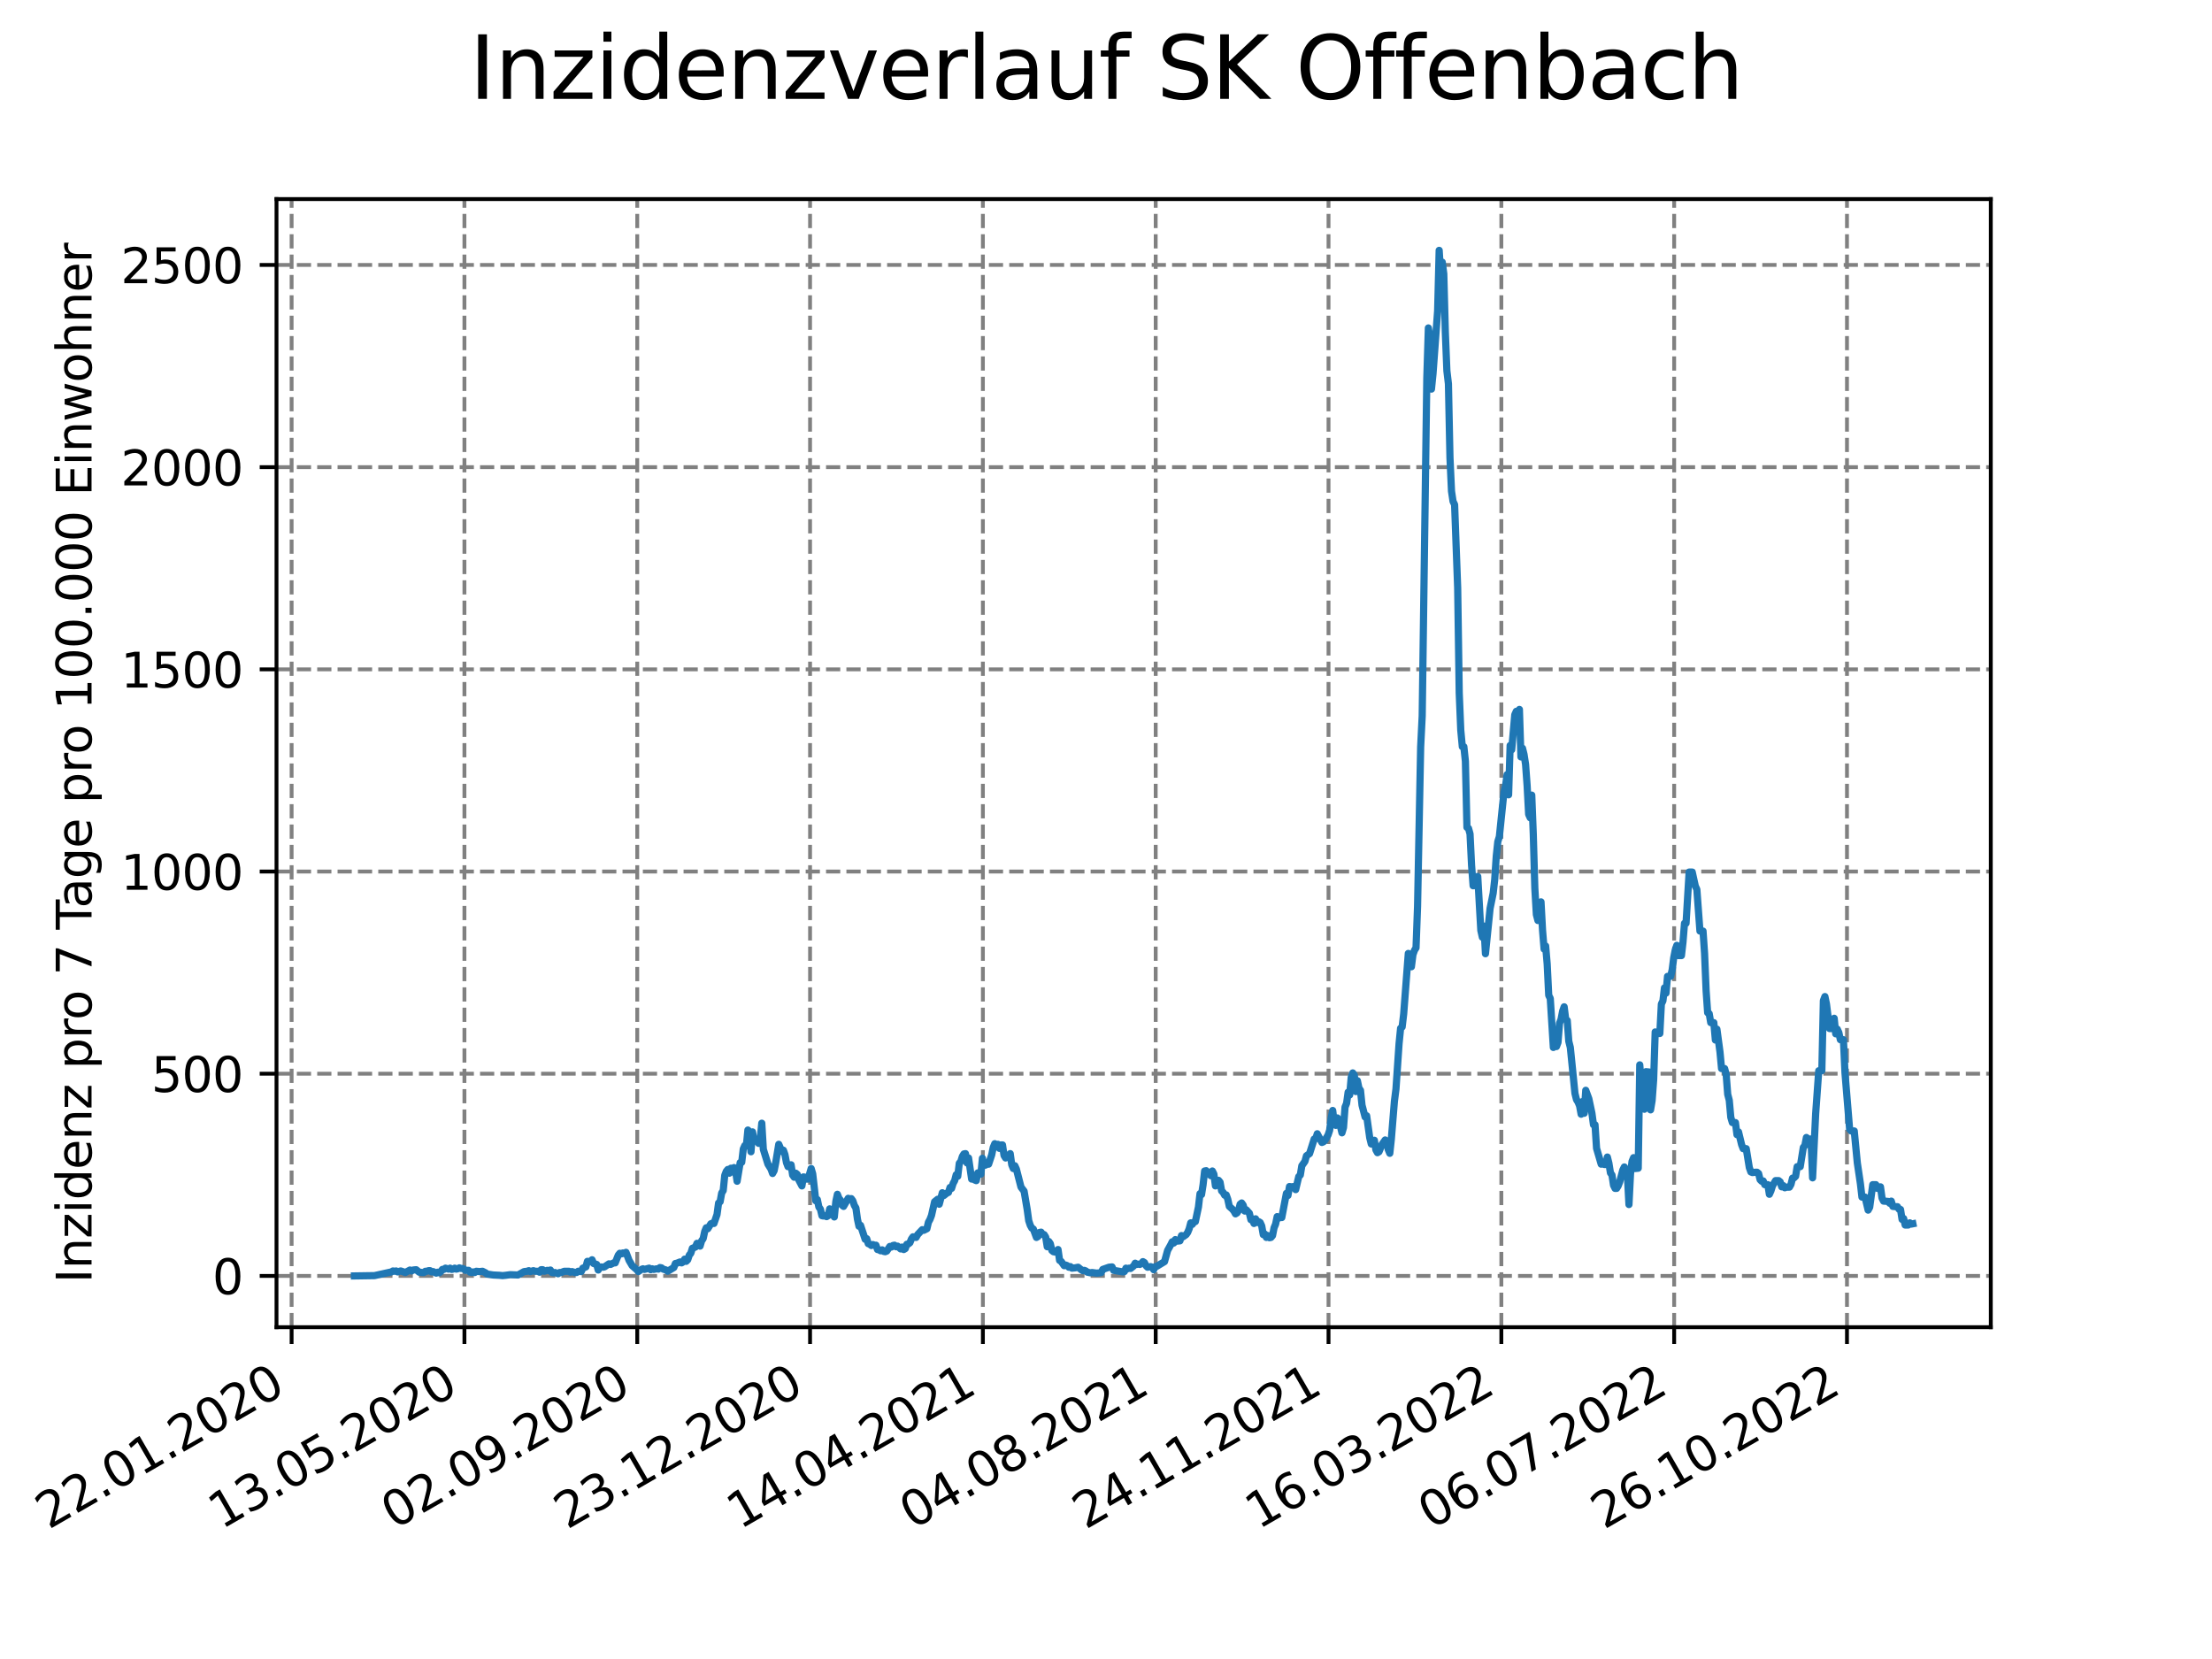 <?xml version="1.0" encoding="utf-8" standalone="no"?>
<!DOCTYPE svg PUBLIC "-//W3C//DTD SVG 1.1//EN"
  "http://www.w3.org/Graphics/SVG/1.1/DTD/svg11.dtd">
<svg xmlns:xlink="http://www.w3.org/1999/xlink" width="460.8pt" height="345.6pt" viewBox="0 0 460.8 345.6" xmlns="http://www.w3.org/2000/svg" version="1.1">
 <defs>
  <style type="text/css">*{stroke-linejoin: round; stroke-linecap: butt}</style>
 </defs>
 <g id="figure_1">
  <g id="patch_1">
   <path d="M 0 345.6 
L 460.8 345.6 
L 460.8 0 
L 0 0 
z
" style="fill: #ffffff"/>
  </g>
  <g id="axes_1">
   <g id="patch_2">
    <path d="M 57.6 276.48 
L 414.72 276.48 
L 414.72 41.472 
L 57.6 41.472 
z
" style="fill: #ffffff"/>
   </g>
   <g id="matplotlib.axis_1">
    <g id="xtick_1">
     <g id="line2d_1">
      <path d="M 60.747 276.48 
L 60.747 41.472 
" clip-path="url(#p6df9abed63)" style="fill: none; stroke-dasharray: 2.96,1.28; stroke-dashoffset: 0; stroke: #808080; stroke-width: 0.8"/>
     </g>
     <g id="line2d_2">
      <defs>
       <path id="mb109711867" d="M 0 0 
L 0 3.5 
" style="stroke: #000000; stroke-width: 0.8"/>
      </defs>
      <g>
       <use xlink:href="#mb109711867" x="60.747" y="276.48" style="stroke: #000000; stroke-width: 0.8"/>
      </g>
     </g>
     <g id="text_1">
      <!-- 22.01.2020 -->
      <g transform="translate(10.122 318.689) rotate(-30) scale(0.1 -0.1)">
       <defs>
        <path id="DejaVuSans-32" d="M 1228 531 
L 3431 531 
L 3431 0 
L 469 0 
L 469 531 
Q 828 903 1448 1529 
Q 2069 2156 2228 2338 
Q 2531 2678 2651 2914 
Q 2772 3150 2772 3378 
Q 2772 3750 2511 3984 
Q 2250 4219 1831 4219 
Q 1534 4219 1204 4116 
Q 875 4013 500 3803 
L 500 4441 
Q 881 4594 1212 4672 
Q 1544 4750 1819 4750 
Q 2544 4750 2975 4387 
Q 3406 4025 3406 3419 
Q 3406 3131 3298 2873 
Q 3191 2616 2906 2266 
Q 2828 2175 2409 1742 
Q 1991 1309 1228 531 
z
" transform="scale(0.016)"/>
        <path id="DejaVuSans-2e" d="M 684 794 
L 1344 794 
L 1344 0 
L 684 0 
L 684 794 
z
" transform="scale(0.016)"/>
        <path id="DejaVuSans-30" d="M 2034 4250 
Q 1547 4250 1301 3770 
Q 1056 3291 1056 2328 
Q 1056 1369 1301 889 
Q 1547 409 2034 409 
Q 2525 409 2770 889 
Q 3016 1369 3016 2328 
Q 3016 3291 2770 3770 
Q 2525 4250 2034 4250 
z
M 2034 4750 
Q 2819 4750 3233 4129 
Q 3647 3509 3647 2328 
Q 3647 1150 3233 529 
Q 2819 -91 2034 -91 
Q 1250 -91 836 529 
Q 422 1150 422 2328 
Q 422 3509 836 4129 
Q 1250 4750 2034 4750 
z
" transform="scale(0.016)"/>
        <path id="DejaVuSans-31" d="M 794 531 
L 1825 531 
L 1825 4091 
L 703 3866 
L 703 4441 
L 1819 4666 
L 2450 4666 
L 2450 531 
L 3481 531 
L 3481 0 
L 794 0 
L 794 531 
z
" transform="scale(0.016)"/>
       </defs>
       <use xlink:href="#DejaVuSans-32"/>
       <use xlink:href="#DejaVuSans-32" x="63.623"/>
       <use xlink:href="#DejaVuSans-2e" x="127.246"/>
       <use xlink:href="#DejaVuSans-30" x="159.033"/>
       <use xlink:href="#DejaVuSans-31" x="222.656"/>
       <use xlink:href="#DejaVuSans-2e" x="286.279"/>
       <use xlink:href="#DejaVuSans-32" x="318.066"/>
       <use xlink:href="#DejaVuSans-30" x="381.689"/>
       <use xlink:href="#DejaVuSans-32" x="445.312"/>
       <use xlink:href="#DejaVuSans-30" x="508.936"/>
      </g>
     </g>
    </g>
    <g id="xtick_2">
     <g id="line2d_3">
      <path d="M 96.749 276.48 
L 96.749 41.472 
" clip-path="url(#p6df9abed63)" style="fill: none; stroke-dasharray: 2.96,1.28; stroke-dashoffset: 0; stroke: #808080; stroke-width: 0.8"/>
     </g>
     <g id="line2d_4">
      <g>
       <use xlink:href="#mb109711867" x="96.749" y="276.48" style="stroke: #000000; stroke-width: 0.8"/>
      </g>
     </g>
     <g id="text_2">
      <!-- 13.05.2020 -->
      <g transform="translate(46.124 318.689) rotate(-30) scale(0.1 -0.1)">
       <defs>
        <path id="DejaVuSans-33" d="M 2597 2516 
Q 3050 2419 3304 2112 
Q 3559 1806 3559 1356 
Q 3559 666 3084 287 
Q 2609 -91 1734 -91 
Q 1441 -91 1130 -33 
Q 819 25 488 141 
L 488 750 
Q 750 597 1062 519 
Q 1375 441 1716 441 
Q 2309 441 2620 675 
Q 2931 909 2931 1356 
Q 2931 1769 2642 2001 
Q 2353 2234 1838 2234 
L 1294 2234 
L 1294 2753 
L 1863 2753 
Q 2328 2753 2575 2939 
Q 2822 3125 2822 3475 
Q 2822 3834 2567 4026 
Q 2313 4219 1838 4219 
Q 1578 4219 1281 4162 
Q 984 4106 628 3988 
L 628 4550 
Q 988 4650 1302 4700 
Q 1616 4750 1894 4750 
Q 2613 4750 3031 4423 
Q 3450 4097 3450 3541 
Q 3450 3153 3228 2886 
Q 3006 2619 2597 2516 
z
" transform="scale(0.016)"/>
        <path id="DejaVuSans-35" d="M 691 4666 
L 3169 4666 
L 3169 4134 
L 1269 4134 
L 1269 2991 
Q 1406 3038 1543 3061 
Q 1681 3084 1819 3084 
Q 2600 3084 3056 2656 
Q 3513 2228 3513 1497 
Q 3513 744 3044 326 
Q 2575 -91 1722 -91 
Q 1428 -91 1123 -41 
Q 819 9 494 109 
L 494 744 
Q 775 591 1075 516 
Q 1375 441 1709 441 
Q 2250 441 2565 725 
Q 2881 1009 2881 1497 
Q 2881 1984 2565 2268 
Q 2250 2553 1709 2553 
Q 1456 2553 1204 2497 
Q 953 2441 691 2322 
L 691 4666 
z
" transform="scale(0.016)"/>
       </defs>
       <use xlink:href="#DejaVuSans-31"/>
       <use xlink:href="#DejaVuSans-33" x="63.623"/>
       <use xlink:href="#DejaVuSans-2e" x="127.246"/>
       <use xlink:href="#DejaVuSans-30" x="159.033"/>
       <use xlink:href="#DejaVuSans-35" x="222.656"/>
       <use xlink:href="#DejaVuSans-2e" x="286.279"/>
       <use xlink:href="#DejaVuSans-32" x="318.066"/>
       <use xlink:href="#DejaVuSans-30" x="381.689"/>
       <use xlink:href="#DejaVuSans-32" x="445.312"/>
       <use xlink:href="#DejaVuSans-30" x="508.936"/>
      </g>
     </g>
    </g>
    <g id="xtick_3">
     <g id="line2d_5">
      <path d="M 132.75 276.48 
L 132.75 41.472 
" clip-path="url(#p6df9abed63)" style="fill: none; stroke-dasharray: 2.96,1.28; stroke-dashoffset: 0; stroke: #808080; stroke-width: 0.8"/>
     </g>
     <g id="line2d_6">
      <g>
       <use xlink:href="#mb109711867" x="132.75" y="276.48" style="stroke: #000000; stroke-width: 0.8"/>
      </g>
     </g>
     <g id="text_3">
      <!-- 02.09.2020 -->
      <g transform="translate(82.125 318.689) rotate(-30) scale(0.1 -0.1)">
       <defs>
        <path id="DejaVuSans-39" d="M 703 97 
L 703 672 
Q 941 559 1184 500 
Q 1428 441 1663 441 
Q 2288 441 2617 861 
Q 2947 1281 2994 2138 
Q 2813 1869 2534 1725 
Q 2256 1581 1919 1581 
Q 1219 1581 811 2004 
Q 403 2428 403 3163 
Q 403 3881 828 4315 
Q 1253 4750 1959 4750 
Q 2769 4750 3195 4129 
Q 3622 3509 3622 2328 
Q 3622 1225 3098 567 
Q 2575 -91 1691 -91 
Q 1453 -91 1209 -44 
Q 966 3 703 97 
z
M 1959 2075 
Q 2384 2075 2632 2365 
Q 2881 2656 2881 3163 
Q 2881 3666 2632 3958 
Q 2384 4250 1959 4250 
Q 1534 4250 1286 3958 
Q 1038 3666 1038 3163 
Q 1038 2656 1286 2365 
Q 1534 2075 1959 2075 
z
" transform="scale(0.016)"/>
       </defs>
       <use xlink:href="#DejaVuSans-30"/>
       <use xlink:href="#DejaVuSans-32" x="63.623"/>
       <use xlink:href="#DejaVuSans-2e" x="127.246"/>
       <use xlink:href="#DejaVuSans-30" x="159.033"/>
       <use xlink:href="#DejaVuSans-39" x="222.656"/>
       <use xlink:href="#DejaVuSans-2e" x="286.279"/>
       <use xlink:href="#DejaVuSans-32" x="318.066"/>
       <use xlink:href="#DejaVuSans-30" x="381.689"/>
       <use xlink:href="#DejaVuSans-32" x="445.312"/>
       <use xlink:href="#DejaVuSans-30" x="508.936"/>
      </g>
     </g>
    </g>
    <g id="xtick_4">
     <g id="line2d_7">
      <path d="M 168.751 276.48 
L 168.751 41.472 
" clip-path="url(#p6df9abed63)" style="fill: none; stroke-dasharray: 2.96,1.28; stroke-dashoffset: 0; stroke: #808080; stroke-width: 0.8"/>
     </g>
     <g id="line2d_8">
      <g>
       <use xlink:href="#mb109711867" x="168.751" y="276.48" style="stroke: #000000; stroke-width: 0.8"/>
      </g>
     </g>
     <g id="text_4">
      <!-- 23.12.2020 -->
      <g transform="translate(118.126 318.689) rotate(-30) scale(0.1 -0.1)">
       <use xlink:href="#DejaVuSans-32"/>
       <use xlink:href="#DejaVuSans-33" x="63.623"/>
       <use xlink:href="#DejaVuSans-2e" x="127.246"/>
       <use xlink:href="#DejaVuSans-31" x="159.033"/>
       <use xlink:href="#DejaVuSans-32" x="222.656"/>
       <use xlink:href="#DejaVuSans-2e" x="286.279"/>
       <use xlink:href="#DejaVuSans-32" x="318.066"/>
       <use xlink:href="#DejaVuSans-30" x="381.689"/>
       <use xlink:href="#DejaVuSans-32" x="445.312"/>
       <use xlink:href="#DejaVuSans-30" x="508.936"/>
      </g>
     </g>
    </g>
    <g id="xtick_5">
     <g id="line2d_9">
      <path d="M 204.753 276.48 
L 204.753 41.472 
" clip-path="url(#p6df9abed63)" style="fill: none; stroke-dasharray: 2.96,1.28; stroke-dashoffset: 0; stroke: #808080; stroke-width: 0.8"/>
     </g>
     <g id="line2d_10">
      <g>
       <use xlink:href="#mb109711867" x="204.753" y="276.48" style="stroke: #000000; stroke-width: 0.8"/>
      </g>
     </g>
     <g id="text_5">
      <!-- 14.04.2021 -->
      <g transform="translate(154.127 318.689) rotate(-30) scale(0.1 -0.1)">
       <defs>
        <path id="DejaVuSans-34" d="M 2419 4116 
L 825 1625 
L 2419 1625 
L 2419 4116 
z
M 2253 4666 
L 3047 4666 
L 3047 1625 
L 3713 1625 
L 3713 1100 
L 3047 1100 
L 3047 0 
L 2419 0 
L 2419 1100 
L 313 1100 
L 313 1709 
L 2253 4666 
z
" transform="scale(0.016)"/>
       </defs>
       <use xlink:href="#DejaVuSans-31"/>
       <use xlink:href="#DejaVuSans-34" x="63.623"/>
       <use xlink:href="#DejaVuSans-2e" x="127.246"/>
       <use xlink:href="#DejaVuSans-30" x="159.033"/>
       <use xlink:href="#DejaVuSans-34" x="222.656"/>
       <use xlink:href="#DejaVuSans-2e" x="286.279"/>
       <use xlink:href="#DejaVuSans-32" x="318.066"/>
       <use xlink:href="#DejaVuSans-30" x="381.689"/>
       <use xlink:href="#DejaVuSans-32" x="445.312"/>
       <use xlink:href="#DejaVuSans-31" x="508.936"/>
      </g>
     </g>
    </g>
    <g id="xtick_6">
     <g id="line2d_11">
      <path d="M 240.754 276.48 
L 240.754 41.472 
" clip-path="url(#p6df9abed63)" style="fill: none; stroke-dasharray: 2.96,1.28; stroke-dashoffset: 0; stroke: #808080; stroke-width: 0.8"/>
     </g>
     <g id="line2d_12">
      <g>
       <use xlink:href="#mb109711867" x="240.754" y="276.48" style="stroke: #000000; stroke-width: 0.8"/>
      </g>
     </g>
     <g id="text_6">
      <!-- 04.08.2021 -->
      <g transform="translate(190.129 318.689) rotate(-30) scale(0.1 -0.1)">
       <defs>
        <path id="DejaVuSans-38" d="M 2034 2216 
Q 1584 2216 1326 1975 
Q 1069 1734 1069 1313 
Q 1069 891 1326 650 
Q 1584 409 2034 409 
Q 2484 409 2743 651 
Q 3003 894 3003 1313 
Q 3003 1734 2745 1975 
Q 2488 2216 2034 2216 
z
M 1403 2484 
Q 997 2584 770 2862 
Q 544 3141 544 3541 
Q 544 4100 942 4425 
Q 1341 4750 2034 4750 
Q 2731 4750 3128 4425 
Q 3525 4100 3525 3541 
Q 3525 3141 3298 2862 
Q 3072 2584 2669 2484 
Q 3125 2378 3379 2068 
Q 3634 1759 3634 1313 
Q 3634 634 3220 271 
Q 2806 -91 2034 -91 
Q 1263 -91 848 271 
Q 434 634 434 1313 
Q 434 1759 690 2068 
Q 947 2378 1403 2484 
z
M 1172 3481 
Q 1172 3119 1398 2916 
Q 1625 2713 2034 2713 
Q 2441 2713 2670 2916 
Q 2900 3119 2900 3481 
Q 2900 3844 2670 4047 
Q 2441 4250 2034 4250 
Q 1625 4250 1398 4047 
Q 1172 3844 1172 3481 
z
" transform="scale(0.016)"/>
       </defs>
       <use xlink:href="#DejaVuSans-30"/>
       <use xlink:href="#DejaVuSans-34" x="63.623"/>
       <use xlink:href="#DejaVuSans-2e" x="127.246"/>
       <use xlink:href="#DejaVuSans-30" x="159.033"/>
       <use xlink:href="#DejaVuSans-38" x="222.656"/>
       <use xlink:href="#DejaVuSans-2e" x="286.279"/>
       <use xlink:href="#DejaVuSans-32" x="318.066"/>
       <use xlink:href="#DejaVuSans-30" x="381.689"/>
       <use xlink:href="#DejaVuSans-32" x="445.312"/>
       <use xlink:href="#DejaVuSans-31" x="508.936"/>
      </g>
     </g>
    </g>
    <g id="xtick_7">
     <g id="line2d_13">
      <path d="M 276.755 276.48 
L 276.755 41.472 
" clip-path="url(#p6df9abed63)" style="fill: none; stroke-dasharray: 2.96,1.28; stroke-dashoffset: 0; stroke: #808080; stroke-width: 0.8"/>
     </g>
     <g id="line2d_14">
      <g>
       <use xlink:href="#mb109711867" x="276.755" y="276.48" style="stroke: #000000; stroke-width: 0.8"/>
      </g>
     </g>
     <g id="text_7">
      <!-- 24.11.2021 -->
      <g transform="translate(226.13 318.689) rotate(-30) scale(0.1 -0.1)">
       <use xlink:href="#DejaVuSans-32"/>
       <use xlink:href="#DejaVuSans-34" x="63.623"/>
       <use xlink:href="#DejaVuSans-2e" x="127.246"/>
       <use xlink:href="#DejaVuSans-31" x="159.033"/>
       <use xlink:href="#DejaVuSans-31" x="222.656"/>
       <use xlink:href="#DejaVuSans-2e" x="286.279"/>
       <use xlink:href="#DejaVuSans-32" x="318.066"/>
       <use xlink:href="#DejaVuSans-30" x="381.689"/>
       <use xlink:href="#DejaVuSans-32" x="445.312"/>
       <use xlink:href="#DejaVuSans-31" x="508.936"/>
      </g>
     </g>
    </g>
    <g id="xtick_8">
     <g id="line2d_15">
      <path d="M 312.757 276.48 
L 312.757 41.472 
" clip-path="url(#p6df9abed63)" style="fill: none; stroke-dasharray: 2.96,1.28; stroke-dashoffset: 0; stroke: #808080; stroke-width: 0.8"/>
     </g>
     <g id="line2d_16">
      <g>
       <use xlink:href="#mb109711867" x="312.757" y="276.48" style="stroke: #000000; stroke-width: 0.8"/>
      </g>
     </g>
     <g id="text_8">
      <!-- 16.03.2022 -->
      <g transform="translate(262.131 318.689) rotate(-30) scale(0.1 -0.1)">
       <defs>
        <path id="DejaVuSans-36" d="M 2113 2584 
Q 1688 2584 1439 2293 
Q 1191 2003 1191 1497 
Q 1191 994 1439 701 
Q 1688 409 2113 409 
Q 2538 409 2786 701 
Q 3034 994 3034 1497 
Q 3034 2003 2786 2293 
Q 2538 2584 2113 2584 
z
M 3366 4563 
L 3366 3988 
Q 3128 4100 2886 4159 
Q 2644 4219 2406 4219 
Q 1781 4219 1451 3797 
Q 1122 3375 1075 2522 
Q 1259 2794 1537 2939 
Q 1816 3084 2150 3084 
Q 2853 3084 3261 2657 
Q 3669 2231 3669 1497 
Q 3669 778 3244 343 
Q 2819 -91 2113 -91 
Q 1303 -91 875 529 
Q 447 1150 447 2328 
Q 447 3434 972 4092 
Q 1497 4750 2381 4750 
Q 2619 4750 2861 4703 
Q 3103 4656 3366 4563 
z
" transform="scale(0.016)"/>
       </defs>
       <use xlink:href="#DejaVuSans-31"/>
       <use xlink:href="#DejaVuSans-36" x="63.623"/>
       <use xlink:href="#DejaVuSans-2e" x="127.246"/>
       <use xlink:href="#DejaVuSans-30" x="159.033"/>
       <use xlink:href="#DejaVuSans-33" x="222.656"/>
       <use xlink:href="#DejaVuSans-2e" x="286.279"/>
       <use xlink:href="#DejaVuSans-32" x="318.066"/>
       <use xlink:href="#DejaVuSans-30" x="381.689"/>
       <use xlink:href="#DejaVuSans-32" x="445.312"/>
       <use xlink:href="#DejaVuSans-32" x="508.936"/>
      </g>
     </g>
    </g>
    <g id="xtick_9">
     <g id="line2d_17">
      <path d="M 348.758 276.48 
L 348.758 41.472 
" clip-path="url(#p6df9abed63)" style="fill: none; stroke-dasharray: 2.96,1.28; stroke-dashoffset: 0; stroke: #808080; stroke-width: 0.8"/>
     </g>
     <g id="line2d_18">
      <g>
       <use xlink:href="#mb109711867" x="348.758" y="276.48" style="stroke: #000000; stroke-width: 0.8"/>
      </g>
     </g>
     <g id="text_9">
      <!-- 06.07.2022 -->
      <g transform="translate(298.133 318.689) rotate(-30) scale(0.1 -0.1)">
       <defs>
        <path id="DejaVuSans-37" d="M 525 4666 
L 3525 4666 
L 3525 4397 
L 1831 0 
L 1172 0 
L 2766 4134 
L 525 4134 
L 525 4666 
z
" transform="scale(0.016)"/>
       </defs>
       <use xlink:href="#DejaVuSans-30"/>
       <use xlink:href="#DejaVuSans-36" x="63.623"/>
       <use xlink:href="#DejaVuSans-2e" x="127.246"/>
       <use xlink:href="#DejaVuSans-30" x="159.033"/>
       <use xlink:href="#DejaVuSans-37" x="222.656"/>
       <use xlink:href="#DejaVuSans-2e" x="286.279"/>
       <use xlink:href="#DejaVuSans-32" x="318.066"/>
       <use xlink:href="#DejaVuSans-30" x="381.689"/>
       <use xlink:href="#DejaVuSans-32" x="445.312"/>
       <use xlink:href="#DejaVuSans-32" x="508.936"/>
      </g>
     </g>
    </g>
    <g id="xtick_10">
     <g id="line2d_19">
      <path d="M 384.759 276.48 
L 384.759 41.472 
" clip-path="url(#p6df9abed63)" style="fill: none; stroke-dasharray: 2.96,1.28; stroke-dashoffset: 0; stroke: #808080; stroke-width: 0.8"/>
     </g>
     <g id="line2d_20">
      <g>
       <use xlink:href="#mb109711867" x="384.759" y="276.48" style="stroke: #000000; stroke-width: 0.8"/>
      </g>
     </g>
     <g id="text_10">
      <!-- 26.10.2022 -->
      <g transform="translate(334.134 318.689) rotate(-30) scale(0.1 -0.1)">
       <use xlink:href="#DejaVuSans-32"/>
       <use xlink:href="#DejaVuSans-36" x="63.623"/>
       <use xlink:href="#DejaVuSans-2e" x="127.246"/>
       <use xlink:href="#DejaVuSans-31" x="159.033"/>
       <use xlink:href="#DejaVuSans-30" x="222.656"/>
       <use xlink:href="#DejaVuSans-2e" x="286.279"/>
       <use xlink:href="#DejaVuSans-32" x="318.066"/>
       <use xlink:href="#DejaVuSans-30" x="381.689"/>
       <use xlink:href="#DejaVuSans-32" x="445.312"/>
       <use xlink:href="#DejaVuSans-32" x="508.936"/>
      </g>
     </g>
    </g>
   </g>
   <g id="matplotlib.axis_2">
    <g id="ytick_1">
     <g id="line2d_21">
      <path d="M 57.6 265.798 
L 414.72 265.798 
" clip-path="url(#p6df9abed63)" style="fill: none; stroke-dasharray: 2.96,1.28; stroke-dashoffset: 0; stroke: #808080; stroke-width: 0.8"/>
     </g>
     <g id="line2d_22">
      <defs>
       <path id="m6c412a877e" d="M 0 0 
L -3.5 0 
" style="stroke: #000000; stroke-width: 0.8"/>
      </defs>
      <g>
       <use xlink:href="#m6c412a877e" x="57.6" y="265.798" style="stroke: #000000; stroke-width: 0.8"/>
      </g>
     </g>
     <g id="text_11">
      <!-- 0 -->
      <g transform="translate(44.237 269.597) scale(0.1 -0.1)">
       <use xlink:href="#DejaVuSans-30"/>
      </g>
     </g>
    </g>
    <g id="ytick_2">
     <g id="line2d_23">
      <path d="M 57.6 223.677 
L 414.72 223.677 
" clip-path="url(#p6df9abed63)" style="fill: none; stroke-dasharray: 2.96,1.28; stroke-dashoffset: 0; stroke: #808080; stroke-width: 0.8"/>
     </g>
     <g id="line2d_24">
      <g>
       <use xlink:href="#m6c412a877e" x="57.6" y="223.677" style="stroke: #000000; stroke-width: 0.8"/>
      </g>
     </g>
     <g id="text_12">
      <!-- 500 -->
      <g transform="translate(31.512 227.476) scale(0.1 -0.1)">
       <use xlink:href="#DejaVuSans-35"/>
       <use xlink:href="#DejaVuSans-30" x="63.623"/>
       <use xlink:href="#DejaVuSans-30" x="127.246"/>
      </g>
     </g>
    </g>
    <g id="ytick_3">
     <g id="line2d_25">
      <path d="M 57.6 181.556 
L 414.72 181.556 
" clip-path="url(#p6df9abed63)" style="fill: none; stroke-dasharray: 2.96,1.28; stroke-dashoffset: 0; stroke: #808080; stroke-width: 0.8"/>
     </g>
     <g id="line2d_26">
      <g>
       <use xlink:href="#m6c412a877e" x="57.6" y="181.556" style="stroke: #000000; stroke-width: 0.8"/>
      </g>
     </g>
     <g id="text_13">
      <!-- 1000 -->
      <g transform="translate(25.15 185.355) scale(0.1 -0.1)">
       <use xlink:href="#DejaVuSans-31"/>
       <use xlink:href="#DejaVuSans-30" x="63.623"/>
       <use xlink:href="#DejaVuSans-30" x="127.246"/>
       <use xlink:href="#DejaVuSans-30" x="190.869"/>
      </g>
     </g>
    </g>
    <g id="ytick_4">
     <g id="line2d_27">
      <path d="M 57.6 139.435 
L 414.72 139.435 
" clip-path="url(#p6df9abed63)" style="fill: none; stroke-dasharray: 2.96,1.28; stroke-dashoffset: 0; stroke: #808080; stroke-width: 0.8"/>
     </g>
     <g id="line2d_28">
      <g>
       <use xlink:href="#m6c412a877e" x="57.6" y="139.435" style="stroke: #000000; stroke-width: 0.8"/>
      </g>
     </g>
     <g id="text_14">
      <!-- 1500 -->
      <g transform="translate(25.15 143.234) scale(0.1 -0.1)">
       <use xlink:href="#DejaVuSans-31"/>
       <use xlink:href="#DejaVuSans-35" x="63.623"/>
       <use xlink:href="#DejaVuSans-30" x="127.246"/>
       <use xlink:href="#DejaVuSans-30" x="190.869"/>
      </g>
     </g>
    </g>
    <g id="ytick_5">
     <g id="line2d_29">
      <path d="M 57.6 97.314 
L 414.72 97.314 
" clip-path="url(#p6df9abed63)" style="fill: none; stroke-dasharray: 2.96,1.28; stroke-dashoffset: 0; stroke: #808080; stroke-width: 0.8"/>
     </g>
     <g id="line2d_30">
      <g>
       <use xlink:href="#m6c412a877e" x="57.6" y="97.314" style="stroke: #000000; stroke-width: 0.8"/>
      </g>
     </g>
     <g id="text_15">
      <!-- 2000 -->
      <g transform="translate(25.15 101.113) scale(0.1 -0.1)">
       <use xlink:href="#DejaVuSans-32"/>
       <use xlink:href="#DejaVuSans-30" x="63.623"/>
       <use xlink:href="#DejaVuSans-30" x="127.246"/>
       <use xlink:href="#DejaVuSans-30" x="190.869"/>
      </g>
     </g>
    </g>
    <g id="ytick_6">
     <g id="line2d_31">
      <path d="M 57.6 55.193 
L 414.72 55.193 
" clip-path="url(#p6df9abed63)" style="fill: none; stroke-dasharray: 2.96,1.28; stroke-dashoffset: 0; stroke: #808080; stroke-width: 0.8"/>
     </g>
     <g id="line2d_32">
      <g>
       <use xlink:href="#m6c412a877e" x="57.6" y="55.193" style="stroke: #000000; stroke-width: 0.8"/>
      </g>
     </g>
     <g id="text_16">
      <!-- 2500 -->
      <g transform="translate(25.15 58.993) scale(0.1 -0.1)">
       <use xlink:href="#DejaVuSans-32"/>
       <use xlink:href="#DejaVuSans-35" x="63.623"/>
       <use xlink:href="#DejaVuSans-30" x="127.246"/>
       <use xlink:href="#DejaVuSans-30" x="190.869"/>
      </g>
     </g>
    </g>
    <g id="text_17">
     <!-- Inzidenz pro 7 Tage pro 100.000 Einwohner -->
     <g transform="translate(19.07 267.301) rotate(-90) scale(0.1 -0.1)">
      <defs>
       <path id="DejaVuSans-49" d="M 628 4666 
L 1259 4666 
L 1259 0 
L 628 0 
L 628 4666 
z
" transform="scale(0.016)"/>
       <path id="DejaVuSans-6e" d="M 3513 2113 
L 3513 0 
L 2938 0 
L 2938 2094 
Q 2938 2591 2744 2837 
Q 2550 3084 2163 3084 
Q 1697 3084 1428 2787 
Q 1159 2491 1159 1978 
L 1159 0 
L 581 0 
L 581 3500 
L 1159 3500 
L 1159 2956 
Q 1366 3272 1645 3428 
Q 1925 3584 2291 3584 
Q 2894 3584 3203 3211 
Q 3513 2838 3513 2113 
z
" transform="scale(0.016)"/>
       <path id="DejaVuSans-7a" d="M 353 3500 
L 3084 3500 
L 3084 2975 
L 922 459 
L 3084 459 
L 3084 0 
L 275 0 
L 275 525 
L 2438 3041 
L 353 3041 
L 353 3500 
z
" transform="scale(0.016)"/>
       <path id="DejaVuSans-69" d="M 603 3500 
L 1178 3500 
L 1178 0 
L 603 0 
L 603 3500 
z
M 603 4863 
L 1178 4863 
L 1178 4134 
L 603 4134 
L 603 4863 
z
" transform="scale(0.016)"/>
       <path id="DejaVuSans-64" d="M 2906 2969 
L 2906 4863 
L 3481 4863 
L 3481 0 
L 2906 0 
L 2906 525 
Q 2725 213 2448 61 
Q 2172 -91 1784 -91 
Q 1150 -91 751 415 
Q 353 922 353 1747 
Q 353 2572 751 3078 
Q 1150 3584 1784 3584 
Q 2172 3584 2448 3432 
Q 2725 3281 2906 2969 
z
M 947 1747 
Q 947 1113 1208 752 
Q 1469 391 1925 391 
Q 2381 391 2643 752 
Q 2906 1113 2906 1747 
Q 2906 2381 2643 2742 
Q 2381 3103 1925 3103 
Q 1469 3103 1208 2742 
Q 947 2381 947 1747 
z
" transform="scale(0.016)"/>
       <path id="DejaVuSans-65" d="M 3597 1894 
L 3597 1613 
L 953 1613 
Q 991 1019 1311 708 
Q 1631 397 2203 397 
Q 2534 397 2845 478 
Q 3156 559 3463 722 
L 3463 178 
Q 3153 47 2828 -22 
Q 2503 -91 2169 -91 
Q 1331 -91 842 396 
Q 353 884 353 1716 
Q 353 2575 817 3079 
Q 1281 3584 2069 3584 
Q 2775 3584 3186 3129 
Q 3597 2675 3597 1894 
z
M 3022 2063 
Q 3016 2534 2758 2815 
Q 2500 3097 2075 3097 
Q 1594 3097 1305 2825 
Q 1016 2553 972 2059 
L 3022 2063 
z
" transform="scale(0.016)"/>
       <path id="DejaVuSans-20" transform="scale(0.016)"/>
       <path id="DejaVuSans-70" d="M 1159 525 
L 1159 -1331 
L 581 -1331 
L 581 3500 
L 1159 3500 
L 1159 2969 
Q 1341 3281 1617 3432 
Q 1894 3584 2278 3584 
Q 2916 3584 3314 3078 
Q 3713 2572 3713 1747 
Q 3713 922 3314 415 
Q 2916 -91 2278 -91 
Q 1894 -91 1617 61 
Q 1341 213 1159 525 
z
M 3116 1747 
Q 3116 2381 2855 2742 
Q 2594 3103 2138 3103 
Q 1681 3103 1420 2742 
Q 1159 2381 1159 1747 
Q 1159 1113 1420 752 
Q 1681 391 2138 391 
Q 2594 391 2855 752 
Q 3116 1113 3116 1747 
z
" transform="scale(0.016)"/>
       <path id="DejaVuSans-72" d="M 2631 2963 
Q 2534 3019 2420 3045 
Q 2306 3072 2169 3072 
Q 1681 3072 1420 2755 
Q 1159 2438 1159 1844 
L 1159 0 
L 581 0 
L 581 3500 
L 1159 3500 
L 1159 2956 
Q 1341 3275 1631 3429 
Q 1922 3584 2338 3584 
Q 2397 3584 2469 3576 
Q 2541 3569 2628 3553 
L 2631 2963 
z
" transform="scale(0.016)"/>
       <path id="DejaVuSans-6f" d="M 1959 3097 
Q 1497 3097 1228 2736 
Q 959 2375 959 1747 
Q 959 1119 1226 758 
Q 1494 397 1959 397 
Q 2419 397 2687 759 
Q 2956 1122 2956 1747 
Q 2956 2369 2687 2733 
Q 2419 3097 1959 3097 
z
M 1959 3584 
Q 2709 3584 3137 3096 
Q 3566 2609 3566 1747 
Q 3566 888 3137 398 
Q 2709 -91 1959 -91 
Q 1206 -91 779 398 
Q 353 888 353 1747 
Q 353 2609 779 3096 
Q 1206 3584 1959 3584 
z
" transform="scale(0.016)"/>
       <path id="DejaVuSans-54" d="M -19 4666 
L 3928 4666 
L 3928 4134 
L 2272 4134 
L 2272 0 
L 1638 0 
L 1638 4134 
L -19 4134 
L -19 4666 
z
" transform="scale(0.016)"/>
       <path id="DejaVuSans-61" d="M 2194 1759 
Q 1497 1759 1228 1600 
Q 959 1441 959 1056 
Q 959 750 1161 570 
Q 1363 391 1709 391 
Q 2188 391 2477 730 
Q 2766 1069 2766 1631 
L 2766 1759 
L 2194 1759 
z
M 3341 1997 
L 3341 0 
L 2766 0 
L 2766 531 
Q 2569 213 2275 61 
Q 1981 -91 1556 -91 
Q 1019 -91 701 211 
Q 384 513 384 1019 
Q 384 1609 779 1909 
Q 1175 2209 1959 2209 
L 2766 2209 
L 2766 2266 
Q 2766 2663 2505 2880 
Q 2244 3097 1772 3097 
Q 1472 3097 1187 3025 
Q 903 2953 641 2809 
L 641 3341 
Q 956 3463 1253 3523 
Q 1550 3584 1831 3584 
Q 2591 3584 2966 3190 
Q 3341 2797 3341 1997 
z
" transform="scale(0.016)"/>
       <path id="DejaVuSans-67" d="M 2906 1791 
Q 2906 2416 2648 2759 
Q 2391 3103 1925 3103 
Q 1463 3103 1205 2759 
Q 947 2416 947 1791 
Q 947 1169 1205 825 
Q 1463 481 1925 481 
Q 2391 481 2648 825 
Q 2906 1169 2906 1791 
z
M 3481 434 
Q 3481 -459 3084 -895 
Q 2688 -1331 1869 -1331 
Q 1566 -1331 1297 -1286 
Q 1028 -1241 775 -1147 
L 775 -588 
Q 1028 -725 1275 -790 
Q 1522 -856 1778 -856 
Q 2344 -856 2625 -561 
Q 2906 -266 2906 331 
L 2906 616 
Q 2728 306 2450 153 
Q 2172 0 1784 0 
Q 1141 0 747 490 
Q 353 981 353 1791 
Q 353 2603 747 3093 
Q 1141 3584 1784 3584 
Q 2172 3584 2450 3431 
Q 2728 3278 2906 2969 
L 2906 3500 
L 3481 3500 
L 3481 434 
z
" transform="scale(0.016)"/>
       <path id="DejaVuSans-45" d="M 628 4666 
L 3578 4666 
L 3578 4134 
L 1259 4134 
L 1259 2753 
L 3481 2753 
L 3481 2222 
L 1259 2222 
L 1259 531 
L 3634 531 
L 3634 0 
L 628 0 
L 628 4666 
z
" transform="scale(0.016)"/>
       <path id="DejaVuSans-77" d="M 269 3500 
L 844 3500 
L 1563 769 
L 2278 3500 
L 2956 3500 
L 3675 769 
L 4391 3500 
L 4966 3500 
L 4050 0 
L 3372 0 
L 2619 2869 
L 1863 0 
L 1184 0 
L 269 3500 
z
" transform="scale(0.016)"/>
       <path id="DejaVuSans-68" d="M 3513 2113 
L 3513 0 
L 2938 0 
L 2938 2094 
Q 2938 2591 2744 2837 
Q 2550 3084 2163 3084 
Q 1697 3084 1428 2787 
Q 1159 2491 1159 1978 
L 1159 0 
L 581 0 
L 581 4863 
L 1159 4863 
L 1159 2956 
Q 1366 3272 1645 3428 
Q 1925 3584 2291 3584 
Q 2894 3584 3203 3211 
Q 3513 2838 3513 2113 
z
" transform="scale(0.016)"/>
      </defs>
      <use xlink:href="#DejaVuSans-49"/>
      <use xlink:href="#DejaVuSans-6e" x="29.492"/>
      <use xlink:href="#DejaVuSans-7a" x="92.871"/>
      <use xlink:href="#DejaVuSans-69" x="145.361"/>
      <use xlink:href="#DejaVuSans-64" x="173.145"/>
      <use xlink:href="#DejaVuSans-65" x="236.621"/>
      <use xlink:href="#DejaVuSans-6e" x="298.145"/>
      <use xlink:href="#DejaVuSans-7a" x="361.523"/>
      <use xlink:href="#DejaVuSans-20" x="414.014"/>
      <use xlink:href="#DejaVuSans-70" x="445.801"/>
      <use xlink:href="#DejaVuSans-72" x="509.277"/>
      <use xlink:href="#DejaVuSans-6f" x="548.141"/>
      <use xlink:href="#DejaVuSans-20" x="609.322"/>
      <use xlink:href="#DejaVuSans-37" x="641.109"/>
      <use xlink:href="#DejaVuSans-20" x="704.732"/>
      <use xlink:href="#DejaVuSans-54" x="736.52"/>
      <use xlink:href="#DejaVuSans-61" x="781.104"/>
      <use xlink:href="#DejaVuSans-67" x="842.383"/>
      <use xlink:href="#DejaVuSans-65" x="905.859"/>
      <use xlink:href="#DejaVuSans-20" x="967.383"/>
      <use xlink:href="#DejaVuSans-70" x="999.17"/>
      <use xlink:href="#DejaVuSans-72" x="1062.646"/>
      <use xlink:href="#DejaVuSans-6f" x="1101.51"/>
      <use xlink:href="#DejaVuSans-20" x="1162.691"/>
      <use xlink:href="#DejaVuSans-31" x="1194.479"/>
      <use xlink:href="#DejaVuSans-30" x="1258.102"/>
      <use xlink:href="#DejaVuSans-30" x="1321.725"/>
      <use xlink:href="#DejaVuSans-2e" x="1385.348"/>
      <use xlink:href="#DejaVuSans-30" x="1417.135"/>
      <use xlink:href="#DejaVuSans-30" x="1480.758"/>
      <use xlink:href="#DejaVuSans-30" x="1544.381"/>
      <use xlink:href="#DejaVuSans-20" x="1608.004"/>
      <use xlink:href="#DejaVuSans-45" x="1639.791"/>
      <use xlink:href="#DejaVuSans-69" x="1702.975"/>
      <use xlink:href="#DejaVuSans-6e" x="1730.758"/>
      <use xlink:href="#DejaVuSans-77" x="1794.137"/>
      <use xlink:href="#DejaVuSans-6f" x="1875.924"/>
      <use xlink:href="#DejaVuSans-68" x="1937.105"/>
      <use xlink:href="#DejaVuSans-6e" x="2000.484"/>
      <use xlink:href="#DejaVuSans-65" x="2063.863"/>
      <use xlink:href="#DejaVuSans-72" x="2125.387"/>
     </g>
    </g>
   </g>
   <g id="line2d_33">
    <path d="M 73.833 265.798 
L 78.011 265.733 
L 81.547 264.957 
L 81.869 264.763 
L 82.19 264.828 
L 82.512 264.763 
L 82.833 264.957 
L 83.476 264.763 
L 84.44 265.087 
L 85.405 264.569 
L 85.726 264.763 
L 86.047 264.569 
L 86.69 264.505 
L 87.333 265.022 
L 87.976 265.087 
L 88.298 265.087 
L 88.619 264.828 
L 88.94 264.828 
L 89.262 264.699 
L 89.583 264.699 
L 89.905 264.957 
L 90.226 264.893 
L 90.869 265.216 
L 91.19 265.022 
L 91.512 265.151 
L 91.833 264.893 
L 92.155 264.44 
L 92.476 264.44 
L 92.798 264.181 
L 93.441 264.375 
L 93.762 264.181 
L 94.083 264.44 
L 94.405 264.375 
L 94.726 264.181 
L 95.048 264.375 
L 95.369 264.311 
L 95.691 264.117 
L 96.012 264.246 
L 96.334 264.246 
L 96.655 264.375 
L 96.976 264.634 
L 97.619 264.634 
L 97.941 265.022 
L 98.262 265.087 
L 98.584 264.957 
L 98.905 265.087 
L 99.226 264.828 
L 99.869 264.893 
L 100.512 264.828 
L 101.155 265.151 
L 101.477 265.41 
L 102.762 265.604 
L 104.048 265.668 
L 104.691 265.733 
L 105.334 265.668 
L 106.298 265.539 
L 107.905 265.604 
L 109.191 264.893 
L 109.834 264.828 
L 110.155 264.699 
L 110.477 264.893 
L 111.12 264.699 
L 111.441 264.828 
L 112.084 264.828 
L 112.406 265.022 
L 112.727 264.505 
L 113.048 264.505 
L 113.37 264.828 
L 114.013 264.634 
L 114.334 264.699 
L 114.656 264.569 
L 114.977 265.087 
L 115.299 265.151 
L 115.62 265.087 
L 116.263 265.345 
L 116.584 265.087 
L 116.906 265.087 
L 117.549 264.828 
L 118.513 264.828 
L 118.834 265.022 
L 119.156 264.893 
L 119.799 265.087 
L 120.12 265.087 
L 120.442 264.828 
L 121.084 264.893 
L 121.406 264.181 
L 122.049 263.923 
L 122.37 262.759 
L 123.013 262.823 
L 123.335 262.435 
L 123.656 263.211 
L 124.299 263.405 
L 124.62 264.569 
L 124.942 263.987 
L 125.263 263.923 
L 125.585 263.987 
L 125.906 263.923 
L 126.87 263.276 
L 127.192 263.405 
L 127.835 263.082 
L 128.156 263.082 
L 128.799 261.465 
L 129.12 261.077 
L 129.442 261.207 
L 129.763 261.013 
L 130.085 261.142 
L 130.406 260.883 
L 131.049 262.565 
L 131.692 263.664 
L 132.656 264.505 
L 132.978 264.893 
L 133.621 264.44 
L 133.942 264.311 
L 134.263 264.44 
L 135.228 264.181 
L 135.549 264.505 
L 135.871 264.311 
L 136.192 264.44 
L 136.835 264.311 
L 137.156 264.375 
L 137.478 264.052 
L 137.799 264.117 
L 138.121 264.375 
L 138.764 264.569 
L 139.085 264.828 
L 140.371 264.052 
L 140.692 263.211 
L 141.014 263.147 
L 141.657 262.888 
L 141.978 263.082 
L 142.299 262.888 
L 142.621 262.306 
L 142.942 262.759 
L 143.264 262.435 
L 143.585 261.465 
L 143.907 261.077 
L 144.228 260.043 
L 144.871 259.784 
L 145.192 259.008 
L 145.835 259.59 
L 146.157 258.491 
L 146.478 258.038 
L 146.8 256.551 
L 147.121 255.775 
L 147.443 255.969 
L 148.085 254.935 
L 148.407 254.805 
L 148.728 254.87 
L 149.371 252.995 
L 149.693 250.602 
L 150.014 250.344 
L 150.335 248.533 
L 150.657 248.016 
L 150.978 244.847 
L 151.3 244.007 
L 151.621 243.619 
L 151.943 244.395 
L 152.264 243.36 
L 152.586 244.136 
L 152.907 243.231 
L 153.228 243.877 
L 153.55 246.076 
L 154.193 242.196 
L 154.514 242.131 
L 154.836 239.351 
L 155.157 238.64 
L 155.479 238.704 
L 155.8 235.407 
L 156.121 235.73 
L 156.443 239.933 
L 156.764 235.795 
L 157.086 237.54 
L 157.407 237.476 
L 157.729 237.67 
L 158.05 238.187 
L 158.371 237.346 
L 158.693 233.984 
L 159.014 239.416 
L 159.979 242.519 
L 160.622 243.554 
L 160.943 244.459 
L 161.264 243.877 
L 161.586 242.261 
L 162.229 238.381 
L 162.872 239.868 
L 163.193 239.61 
L 163.515 240.515 
L 163.836 242.196 
L 164.157 243.037 
L 164.479 242.907 
L 164.8 242.649 
L 165.122 244.783 
L 165.443 245.235 
L 165.765 244.395 
L 166.086 244.653 
L 166.407 245.817 
L 167.05 247.046 
L 167.372 245.171 
L 167.693 245.235 
L 168.015 245.623 
L 168.336 245.623 
L 168.979 243.425 
L 169.3 244.524 
L 169.943 250.15 
L 170.265 249.891 
L 170.586 251.443 
L 170.908 251.895 
L 171.229 253.253 
L 171.551 253.318 
L 171.872 253.253 
L 172.193 253.447 
L 172.515 253.253 
L 172.836 251.831 
L 173.158 252.025 
L 173.801 253.512 
L 174.122 250.279 
L 174.443 248.792 
L 174.765 249.632 
L 175.086 250.02 
L 175.408 251.055 
L 175.729 251.314 
L 176.694 249.632 
L 177.015 249.762 
L 177.336 249.697 
L 177.658 250.15 
L 177.979 251.12 
L 178.301 251.637 
L 178.622 253.965 
L 178.944 255.452 
L 179.265 255.258 
L 180.229 258.168 
L 180.551 258.038 
L 180.872 259.073 
L 181.194 259.202 
L 181.515 259.461 
L 181.837 259.267 
L 182.158 259.396 
L 182.479 259.396 
L 182.801 260.302 
L 183.122 260.366 
L 183.444 260.56 
L 183.765 260.366 
L 184.087 260.69 
L 184.408 260.754 
L 184.73 260.625 
L 185.372 259.655 
L 185.694 259.784 
L 186.015 259.461 
L 186.337 259.396 
L 186.658 259.72 
L 186.98 259.59 
L 187.623 260.172 
L 187.944 259.784 
L 188.265 260.302 
L 188.587 260.108 
L 188.908 259.202 
L 189.23 259.138 
L 189.551 258.879 
L 189.873 258.103 
L 190.194 257.65 
L 190.837 257.78 
L 191.158 257.198 
L 192.123 256.163 
L 192.444 256.292 
L 193.087 255.969 
L 193.408 254.611 
L 193.73 254.029 
L 194.051 253.189 
L 194.694 250.344 
L 195.337 249.826 
L 195.659 250.861 
L 196.301 248.468 
L 196.623 249.05 
L 197.266 248.533 
L 197.587 248.404 
L 197.909 247.369 
L 198.23 247.563 
L 198.552 246.529 
L 198.873 245.947 
L 199.194 244.718 
L 199.516 245.041 
L 199.837 242.325 
L 200.159 241.937 
L 200.48 240.903 
L 200.802 240.386 
L 201.123 240.321 
L 201.444 242.261 
L 201.766 241.226 
L 202.409 245.623 
L 202.73 244.847 
L 203.052 245.817 
L 203.373 245.947 
L 203.695 244.33 
L 204.016 244.395 
L 204.337 244.589 
L 204.659 241.291 
L 204.98 242.778 
L 205.302 242.713 
L 205.623 242.455 
L 205.945 242.519 
L 206.588 240.58 
L 206.909 239.028 
L 207.23 238.252 
L 207.552 238.64 
L 207.873 238.381 
L 208.195 239.222 
L 208.516 238.51 
L 208.838 238.51 
L 209.159 240.709 
L 209.48 241.226 
L 209.802 240.774 
L 210.123 241.032 
L 210.445 240.321 
L 210.766 242.649 
L 211.088 243.425 
L 211.409 242.843 
L 211.731 243.554 
L 212.695 247.304 
L 213.338 248.145 
L 213.981 251.96 
L 214.302 254.288 
L 214.624 255.258 
L 214.945 255.84 
L 215.266 256.034 
L 215.909 257.78 
L 216.231 257.586 
L 216.552 256.745 
L 216.874 256.68 
L 217.195 257.133 
L 217.516 257.198 
L 217.838 257.715 
L 218.159 259.72 
L 218.481 258.62 
L 218.802 259.073 
L 219.124 260.496 
L 219.445 260.754 
L 219.767 260.819 
L 220.088 260.69 
L 220.409 260.302 
L 220.731 262.565 
L 221.052 262.759 
L 221.695 263.664 
L 222.017 263.535 
L 222.338 263.664 
L 222.66 263.987 
L 222.981 263.858 
L 223.302 264.181 
L 223.945 264.117 
L 224.588 263.987 
L 225.231 264.505 
L 225.552 264.699 
L 225.874 264.634 
L 226.195 264.763 
L 226.517 265.022 
L 227.16 265.151 
L 227.481 265.087 
L 228.445 265.216 
L 229.088 265.151 
L 229.41 265.087 
L 229.731 264.44 
L 231.017 263.987 
L 231.66 263.923 
L 231.981 264.634 
L 233.91 264.957 
L 234.231 264.893 
L 234.553 264.181 
L 234.874 264.311 
L 235.196 264.181 
L 235.517 264.246 
L 236.16 263.729 
L 236.481 263.147 
L 236.803 263.405 
L 237.124 263.341 
L 237.446 263.405 
L 237.767 263.211 
L 238.089 262.823 
L 238.41 263.017 
L 238.732 263.664 
L 239.053 263.987 
L 239.696 263.858 
L 240.017 263.987 
L 240.339 264.505 
L 240.66 263.858 
L 240.982 263.793 
L 242.589 262.823 
L 243.232 260.496 
L 243.875 259.332 
L 244.196 258.685 
L 244.517 258.944 
L 244.839 258.232 
L 245.16 258.556 
L 245.803 258.491 
L 246.125 257.392 
L 246.446 257.65 
L 247.089 257.198 
L 247.41 256.745 
L 247.732 255.969 
L 248.053 254.741 
L 248.375 255.064 
L 248.696 254.611 
L 249.018 254.482 
L 249.66 251.443 
L 249.982 248.662 
L 250.303 248.856 
L 250.625 246.787 
L 250.946 243.942 
L 251.268 243.877 
L 252.232 244.912 
L 252.553 243.942 
L 252.875 244.589 
L 253.196 247.046 
L 253.518 246.205 
L 253.839 245.882 
L 254.161 246.27 
L 254.482 248.08 
L 254.804 248.404 
L 255.125 248.986 
L 255.446 248.921 
L 255.768 249.826 
L 256.089 251.314 
L 256.732 251.895 
L 257.054 252.283 
L 257.375 252.865 
L 257.696 252.671 
L 258.018 252.154 
L 258.339 250.861 
L 258.661 250.602 
L 258.982 251.055 
L 259.304 252.283 
L 259.625 252.025 
L 260.268 252.736 
L 260.589 254.094 
L 260.911 254.094 
L 261.232 254.87 
L 261.554 253.9 
L 261.875 254.676 
L 262.197 254.482 
L 262.518 254.676 
L 262.84 255.387 
L 263.161 257.198 
L 263.482 257.068 
L 263.804 257.78 
L 264.125 257.392 
L 264.447 257.844 
L 264.768 257.78 
L 265.09 257.392 
L 265.411 255.775 
L 265.732 254.999 
L 266.054 253.447 
L 266.375 253.771 
L 266.697 253.577 
L 267.018 253.641 
L 267.983 248.598 
L 268.304 249.05 
L 268.625 247.175 
L 268.947 247.24 
L 269.59 247.175 
L 269.911 247.822 
L 270.554 245.106 
L 270.876 244.783 
L 271.197 242.843 
L 271.84 241.937 
L 272.161 240.774 
L 272.804 240.321 
L 273.768 237.282 
L 274.09 237.217 
L 274.411 236.183 
L 275.376 237.993 
L 275.697 237.864 
L 276.019 237.54 
L 276.661 236.441 
L 276.983 235.471 
L 277.304 232.949 
L 277.626 231.333 
L 277.947 233.919 
L 278.269 234.437 
L 278.59 232.885 
L 278.912 233.273 
L 279.554 235.989 
L 279.876 234.889 
L 280.197 230.622 
L 280.519 229.846 
L 280.84 227.518 
L 281.162 228.1 
L 281.483 224.414 
L 281.805 223.509 
L 282.126 223.961 
L 282.447 227.389 
L 282.769 225.125 
L 283.09 226.677 
L 283.412 227.13 
L 283.733 230.234 
L 284.376 232.691 
L 284.697 232.432 
L 285.34 237.023 
L 285.662 238.316 
L 285.983 238.187 
L 286.305 237.54 
L 286.626 239.545 
L 286.948 240.127 
L 287.269 239.933 
L 287.912 238.381 
L 288.555 237.476 
L 288.876 237.734 
L 289.198 239.48 
L 289.519 240.256 
L 289.841 237.282 
L 290.483 229.393 
L 290.805 226.871 
L 291.448 217.431 
L 291.769 214.197 
L 292.091 213.939 
L 292.412 211.223 
L 293.376 198.614 
L 293.698 199.519 
L 294.019 201.394 
L 294.341 198.873 
L 294.662 197.967 
L 294.984 197.45 
L 295.305 188.785 
L 295.948 155.614 
L 296.269 149.147 
L 297.234 78.73 
L 297.555 68.32 
L 297.877 70.324 
L 298.198 81.058 
L 298.519 77.89 
L 299.484 64.763 
L 299.805 52.154 
L 300.127 57.327 
L 300.448 54.611 
L 300.769 57.069 
L 301.091 69.29 
L 301.412 77.243 
L 301.734 79.959 
L 302.055 95.348 
L 302.377 102.332 
L 302.698 104.466 
L 303.02 105.112 
L 303.662 122.507 
L 303.984 144.362 
L 304.305 152.122 
L 304.627 155.549 
L 304.948 155.549 
L 305.27 158.588 
L 305.591 172.361 
L 305.913 172.555 
L 306.234 173.719 
L 306.555 180.25 
L 306.877 184.518 
L 307.198 183.548 
L 307.52 184.582 
L 307.841 182.578 
L 308.484 193.829 
L 308.805 195.251 
L 309.127 192.924 
L 309.448 198.679 
L 310.413 189.238 
L 311.056 186.069 
L 311.377 183.224 
L 311.698 178.375 
L 312.02 175.336 
L 312.341 174.301 
L 313.306 164.99 
L 313.627 163.761 
L 313.949 161.368 
L 314.27 165.572 
L 314.591 155.29 
L 314.913 156.196 
L 315.556 148.889 
L 315.877 148.177 
L 316.199 148.63 
L 316.52 147.789 
L 316.841 157.683 
L 317.163 155.872 
L 317.484 157.165 
L 317.806 159.235 
L 318.127 163.632 
L 318.449 169.645 
L 318.77 170.357 
L 319.092 165.636 
L 319.413 173.848 
L 319.734 185.035 
L 320.056 190.531 
L 320.377 191.76 
L 320.699 190.725 
L 321.02 187.88 
L 321.342 193.829 
L 321.663 197.709 
L 321.985 197.062 
L 322.306 200.812 
L 322.627 207.343 
L 322.949 207.99 
L 323.592 218.207 
L 323.913 215.814 
L 324.235 218.013 
L 324.556 217.172 
L 324.877 213.163 
L 325.199 212.322 
L 325.52 210.641 
L 325.842 209.736 
L 326.163 212.322 
L 326.485 212.581 
L 326.806 216.913 
L 327.128 218.207 
L 328.092 227.776 
L 328.413 229.07 
L 328.735 229.587 
L 329.056 230.363 
L 329.378 232.109 
L 329.699 229.458 
L 330.021 231.915 
L 330.342 227.13 
L 330.985 228.876 
L 331.628 231.915 
L 331.949 234.307 
L 332.271 234.307 
L 332.592 239.222 
L 333.556 242.519 
L 333.878 242.196 
L 334.199 242.584 
L 334.521 242.584 
L 334.842 241.032 
L 335.164 242.325 
L 335.485 244.33 
L 335.806 244.783 
L 336.128 246.916 
L 336.449 247.563 
L 336.771 247.563 
L 337.092 247.046 
L 337.414 246.205 
L 338.057 243.748 
L 338.378 243.101 
L 338.699 244.912 
L 339.021 244.912 
L 339.342 250.926 
L 339.664 244.524 
L 339.985 241.937 
L 340.307 241.162 
L 340.628 243.425 
L 341.271 243.36 
L 341.592 221.828 
L 341.914 225.837 
L 342.235 227.195 
L 342.557 231.074 
L 342.878 223.25 
L 343.521 223.315 
L 343.842 231.204 
L 344.164 229.264 
L 344.485 224.931 
L 344.807 214.973 
L 345.128 215.297 
L 345.771 215.297 
L 346.093 209.154 
L 346.414 208.507 
L 346.735 205.791 
L 347.057 206.891 
L 347.378 203.399 
L 348.021 203.399 
L 348.343 202.041 
L 348.664 199.519 
L 348.985 197.903 
L 349.307 196.933 
L 349.628 199.067 
L 350.271 199.067 
L 350.593 196.286 
L 350.914 192.342 
L 351.236 192.342 
L 351.878 181.672 
L 352.521 181.672 
L 353.164 184.582 
L 353.486 185.293 
L 354.129 193.958 
L 354.771 193.958 
L 355.093 198.614 
L 355.414 206.373 
L 355.736 210.964 
L 356.057 211.158 
L 356.379 213.034 
L 357.021 213.034 
L 357.343 216.655 
L 357.664 214.391 
L 358.307 219.176 
L 358.629 222.604 
L 359.272 222.604 
L 359.593 223.832 
L 359.914 227.97 
L 360.236 229.199 
L 360.557 232.755 
L 360.879 233.855 
L 361.522 233.855 
L 361.843 236.377 
L 362.165 235.795 
L 362.807 238.446 
L 363.129 239.286 
L 363.772 239.286 
L 364.415 243.231 
L 364.736 244.136 
L 365.057 244.265 
L 365.7 244.201 
L 366.022 244.201 
L 366.343 244.459 
L 366.665 245.753 
L 366.986 246.076 
L 367.308 246.011 
L 367.629 246.787 
L 368.272 246.787 
L 368.593 248.792 
L 368.915 248.08 
L 369.236 247.046 
L 369.879 245.947 
L 370.522 245.947 
L 370.843 246.205 
L 371.165 247.24 
L 371.486 246.981 
L 371.808 247.434 
L 372.129 247.304 
L 372.772 247.304 
L 373.094 246.722 
L 373.415 245.429 
L 373.736 245.365 
L 374.058 245.041 
L 374.379 243.037 
L 375.022 243.037 
L 375.665 239.028 
L 375.986 238.64 
L 376.308 236.959 
L 376.629 237.282 
L 377.272 237.282 
L 377.594 245.365 
L 378.237 231.98 
L 378.879 223.056 
L 379.522 223.056 
L 379.844 208.443 
L 380.165 207.602 
L 380.487 209.154 
L 381.13 214.262 
L 381.772 214.262 
L 382.094 212.128 
L 382.415 215.361 
L 382.737 214.391 
L 383.058 215.103 
L 383.38 216.59 
L 384.022 216.59 
L 384.344 223.509 
L 385.308 235.213 
L 385.63 235.601 
L 386.273 235.601 
L 386.915 242.261 
L 387.558 246.593 
L 387.88 249.374 
L 388.523 249.374 
L 389.166 252.089 
L 389.487 251.507 
L 390.13 246.787 
L 390.773 246.787 
L 391.094 247.563 
L 391.416 247.304 
L 391.737 247.24 
L 392.058 249.568 
L 392.38 250.214 
L 393.344 250.279 
L 393.666 250.667 
L 393.987 250.214 
L 394.309 251.314 
L 394.951 251.378 
L 395.273 251.378 
L 395.594 251.895 
L 395.916 251.96 
L 396.237 254.029 
L 396.559 253.835 
L 396.88 255.193 
L 397.523 255.193 
L 397.844 254.741 
L 398.166 254.999 
L 398.487 254.935 
L 398.487 254.935 
" clip-path="url(#p6df9abed63)" style="fill: none; stroke: #1f77b4; stroke-width: 1.5; stroke-linecap: square"/>
   </g>
   <g id="patch_3">
    <path d="M 57.6 276.48 
L 57.6 41.472 
" style="fill: none; stroke: #000000; stroke-width: 0.8; stroke-linejoin: miter; stroke-linecap: square"/>
   </g>
   <g id="patch_4">
    <path d="M 414.72 276.48 
L 414.72 41.472 
" style="fill: none; stroke: #000000; stroke-width: 0.8; stroke-linejoin: miter; stroke-linecap: square"/>
   </g>
   <g id="patch_5">
    <path d="M 57.6 276.48 
L 414.72 276.48 
" style="fill: none; stroke: #000000; stroke-width: 0.8; stroke-linejoin: miter; stroke-linecap: square"/>
   </g>
   <g id="patch_6">
    <path d="M 57.6 41.472 
L 414.72 41.472 
" style="fill: none; stroke: #000000; stroke-width: 0.8; stroke-linejoin: miter; stroke-linecap: square"/>
   </g>
  </g>
  <g id="text_18">
   <!-- Inzidenzverlauf SK Offenbach -->
   <g transform="translate(97.806 20.589) scale(0.18 -0.18)">
    <defs>
     <path id="DejaVuSans-76" d="M 191 3500 
L 800 3500 
L 1894 563 
L 2988 3500 
L 3597 3500 
L 2284 0 
L 1503 0 
L 191 3500 
z
" transform="scale(0.016)"/>
     <path id="DejaVuSans-6c" d="M 603 4863 
L 1178 4863 
L 1178 0 
L 603 0 
L 603 4863 
z
" transform="scale(0.016)"/>
     <path id="DejaVuSans-75" d="M 544 1381 
L 544 3500 
L 1119 3500 
L 1119 1403 
Q 1119 906 1312 657 
Q 1506 409 1894 409 
Q 2359 409 2629 706 
Q 2900 1003 2900 1516 
L 2900 3500 
L 3475 3500 
L 3475 0 
L 2900 0 
L 2900 538 
Q 2691 219 2414 64 
Q 2138 -91 1772 -91 
Q 1169 -91 856 284 
Q 544 659 544 1381 
z
M 1991 3584 
L 1991 3584 
z
" transform="scale(0.016)"/>
     <path id="DejaVuSans-66" d="M 2375 4863 
L 2375 4384 
L 1825 4384 
Q 1516 4384 1395 4259 
Q 1275 4134 1275 3809 
L 1275 3500 
L 2222 3500 
L 2222 3053 
L 1275 3053 
L 1275 0 
L 697 0 
L 697 3053 
L 147 3053 
L 147 3500 
L 697 3500 
L 697 3744 
Q 697 4328 969 4595 
Q 1241 4863 1831 4863 
L 2375 4863 
z
" transform="scale(0.016)"/>
     <path id="DejaVuSans-53" d="M 3425 4513 
L 3425 3897 
Q 3066 4069 2747 4153 
Q 2428 4238 2131 4238 
Q 1616 4238 1336 4038 
Q 1056 3838 1056 3469 
Q 1056 3159 1242 3001 
Q 1428 2844 1947 2747 
L 2328 2669 
Q 3034 2534 3370 2195 
Q 3706 1856 3706 1288 
Q 3706 609 3251 259 
Q 2797 -91 1919 -91 
Q 1588 -91 1214 -16 
Q 841 59 441 206 
L 441 856 
Q 825 641 1194 531 
Q 1563 422 1919 422 
Q 2459 422 2753 634 
Q 3047 847 3047 1241 
Q 3047 1584 2836 1778 
Q 2625 1972 2144 2069 
L 1759 2144 
Q 1053 2284 737 2584 
Q 422 2884 422 3419 
Q 422 4038 858 4394 
Q 1294 4750 2059 4750 
Q 2388 4750 2728 4690 
Q 3069 4631 3425 4513 
z
" transform="scale(0.016)"/>
     <path id="DejaVuSans-4b" d="M 628 4666 
L 1259 4666 
L 1259 2694 
L 3353 4666 
L 4166 4666 
L 1850 2491 
L 4331 0 
L 3500 0 
L 1259 2247 
L 1259 0 
L 628 0 
L 628 4666 
z
" transform="scale(0.016)"/>
     <path id="DejaVuSans-4f" d="M 2522 4238 
Q 1834 4238 1429 3725 
Q 1025 3213 1025 2328 
Q 1025 1447 1429 934 
Q 1834 422 2522 422 
Q 3209 422 3611 934 
Q 4013 1447 4013 2328 
Q 4013 3213 3611 3725 
Q 3209 4238 2522 4238 
z
M 2522 4750 
Q 3503 4750 4090 4092 
Q 4678 3434 4678 2328 
Q 4678 1225 4090 567 
Q 3503 -91 2522 -91 
Q 1538 -91 948 565 
Q 359 1222 359 2328 
Q 359 3434 948 4092 
Q 1538 4750 2522 4750 
z
" transform="scale(0.016)"/>
     <path id="DejaVuSans-62" d="M 3116 1747 
Q 3116 2381 2855 2742 
Q 2594 3103 2138 3103 
Q 1681 3103 1420 2742 
Q 1159 2381 1159 1747 
Q 1159 1113 1420 752 
Q 1681 391 2138 391 
Q 2594 391 2855 752 
Q 3116 1113 3116 1747 
z
M 1159 2969 
Q 1341 3281 1617 3432 
Q 1894 3584 2278 3584 
Q 2916 3584 3314 3078 
Q 3713 2572 3713 1747 
Q 3713 922 3314 415 
Q 2916 -91 2278 -91 
Q 1894 -91 1617 61 
Q 1341 213 1159 525 
L 1159 0 
L 581 0 
L 581 4863 
L 1159 4863 
L 1159 2969 
z
" transform="scale(0.016)"/>
     <path id="DejaVuSans-63" d="M 3122 3366 
L 3122 2828 
Q 2878 2963 2633 3030 
Q 2388 3097 2138 3097 
Q 1578 3097 1268 2742 
Q 959 2388 959 1747 
Q 959 1106 1268 751 
Q 1578 397 2138 397 
Q 2388 397 2633 464 
Q 2878 531 3122 666 
L 3122 134 
Q 2881 22 2623 -34 
Q 2366 -91 2075 -91 
Q 1284 -91 818 406 
Q 353 903 353 1747 
Q 353 2603 823 3093 
Q 1294 3584 2113 3584 
Q 2378 3584 2631 3529 
Q 2884 3475 3122 3366 
z
" transform="scale(0.016)"/>
    </defs>
    <use xlink:href="#DejaVuSans-49"/>
    <use xlink:href="#DejaVuSans-6e" x="29.492"/>
    <use xlink:href="#DejaVuSans-7a" x="92.871"/>
    <use xlink:href="#DejaVuSans-69" x="145.361"/>
    <use xlink:href="#DejaVuSans-64" x="173.145"/>
    <use xlink:href="#DejaVuSans-65" x="236.621"/>
    <use xlink:href="#DejaVuSans-6e" x="298.145"/>
    <use xlink:href="#DejaVuSans-7a" x="361.523"/>
    <use xlink:href="#DejaVuSans-76" x="414.014"/>
    <use xlink:href="#DejaVuSans-65" x="473.193"/>
    <use xlink:href="#DejaVuSans-72" x="534.717"/>
    <use xlink:href="#DejaVuSans-6c" x="575.83"/>
    <use xlink:href="#DejaVuSans-61" x="603.613"/>
    <use xlink:href="#DejaVuSans-75" x="664.893"/>
    <use xlink:href="#DejaVuSans-66" x="728.271"/>
    <use xlink:href="#DejaVuSans-20" x="763.477"/>
    <use xlink:href="#DejaVuSans-53" x="795.264"/>
    <use xlink:href="#DejaVuSans-4b" x="858.74"/>
    <use xlink:href="#DejaVuSans-20" x="924.316"/>
    <use xlink:href="#DejaVuSans-4f" x="956.104"/>
    <use xlink:href="#DejaVuSans-66" x="1034.814"/>
    <use xlink:href="#DejaVuSans-66" x="1070.02"/>
    <use xlink:href="#DejaVuSans-65" x="1105.225"/>
    <use xlink:href="#DejaVuSans-6e" x="1166.748"/>
    <use xlink:href="#DejaVuSans-62" x="1230.127"/>
    <use xlink:href="#DejaVuSans-61" x="1293.604"/>
    <use xlink:href="#DejaVuSans-63" x="1354.883"/>
    <use xlink:href="#DejaVuSans-68" x="1409.863"/>
   </g>
  </g>
 </g>
 <defs>
  <clipPath id="p6df9abed63">
   <rect x="57.6" y="41.472" width="357.12" height="235.008"/>
  </clipPath>
 </defs>
</svg>

